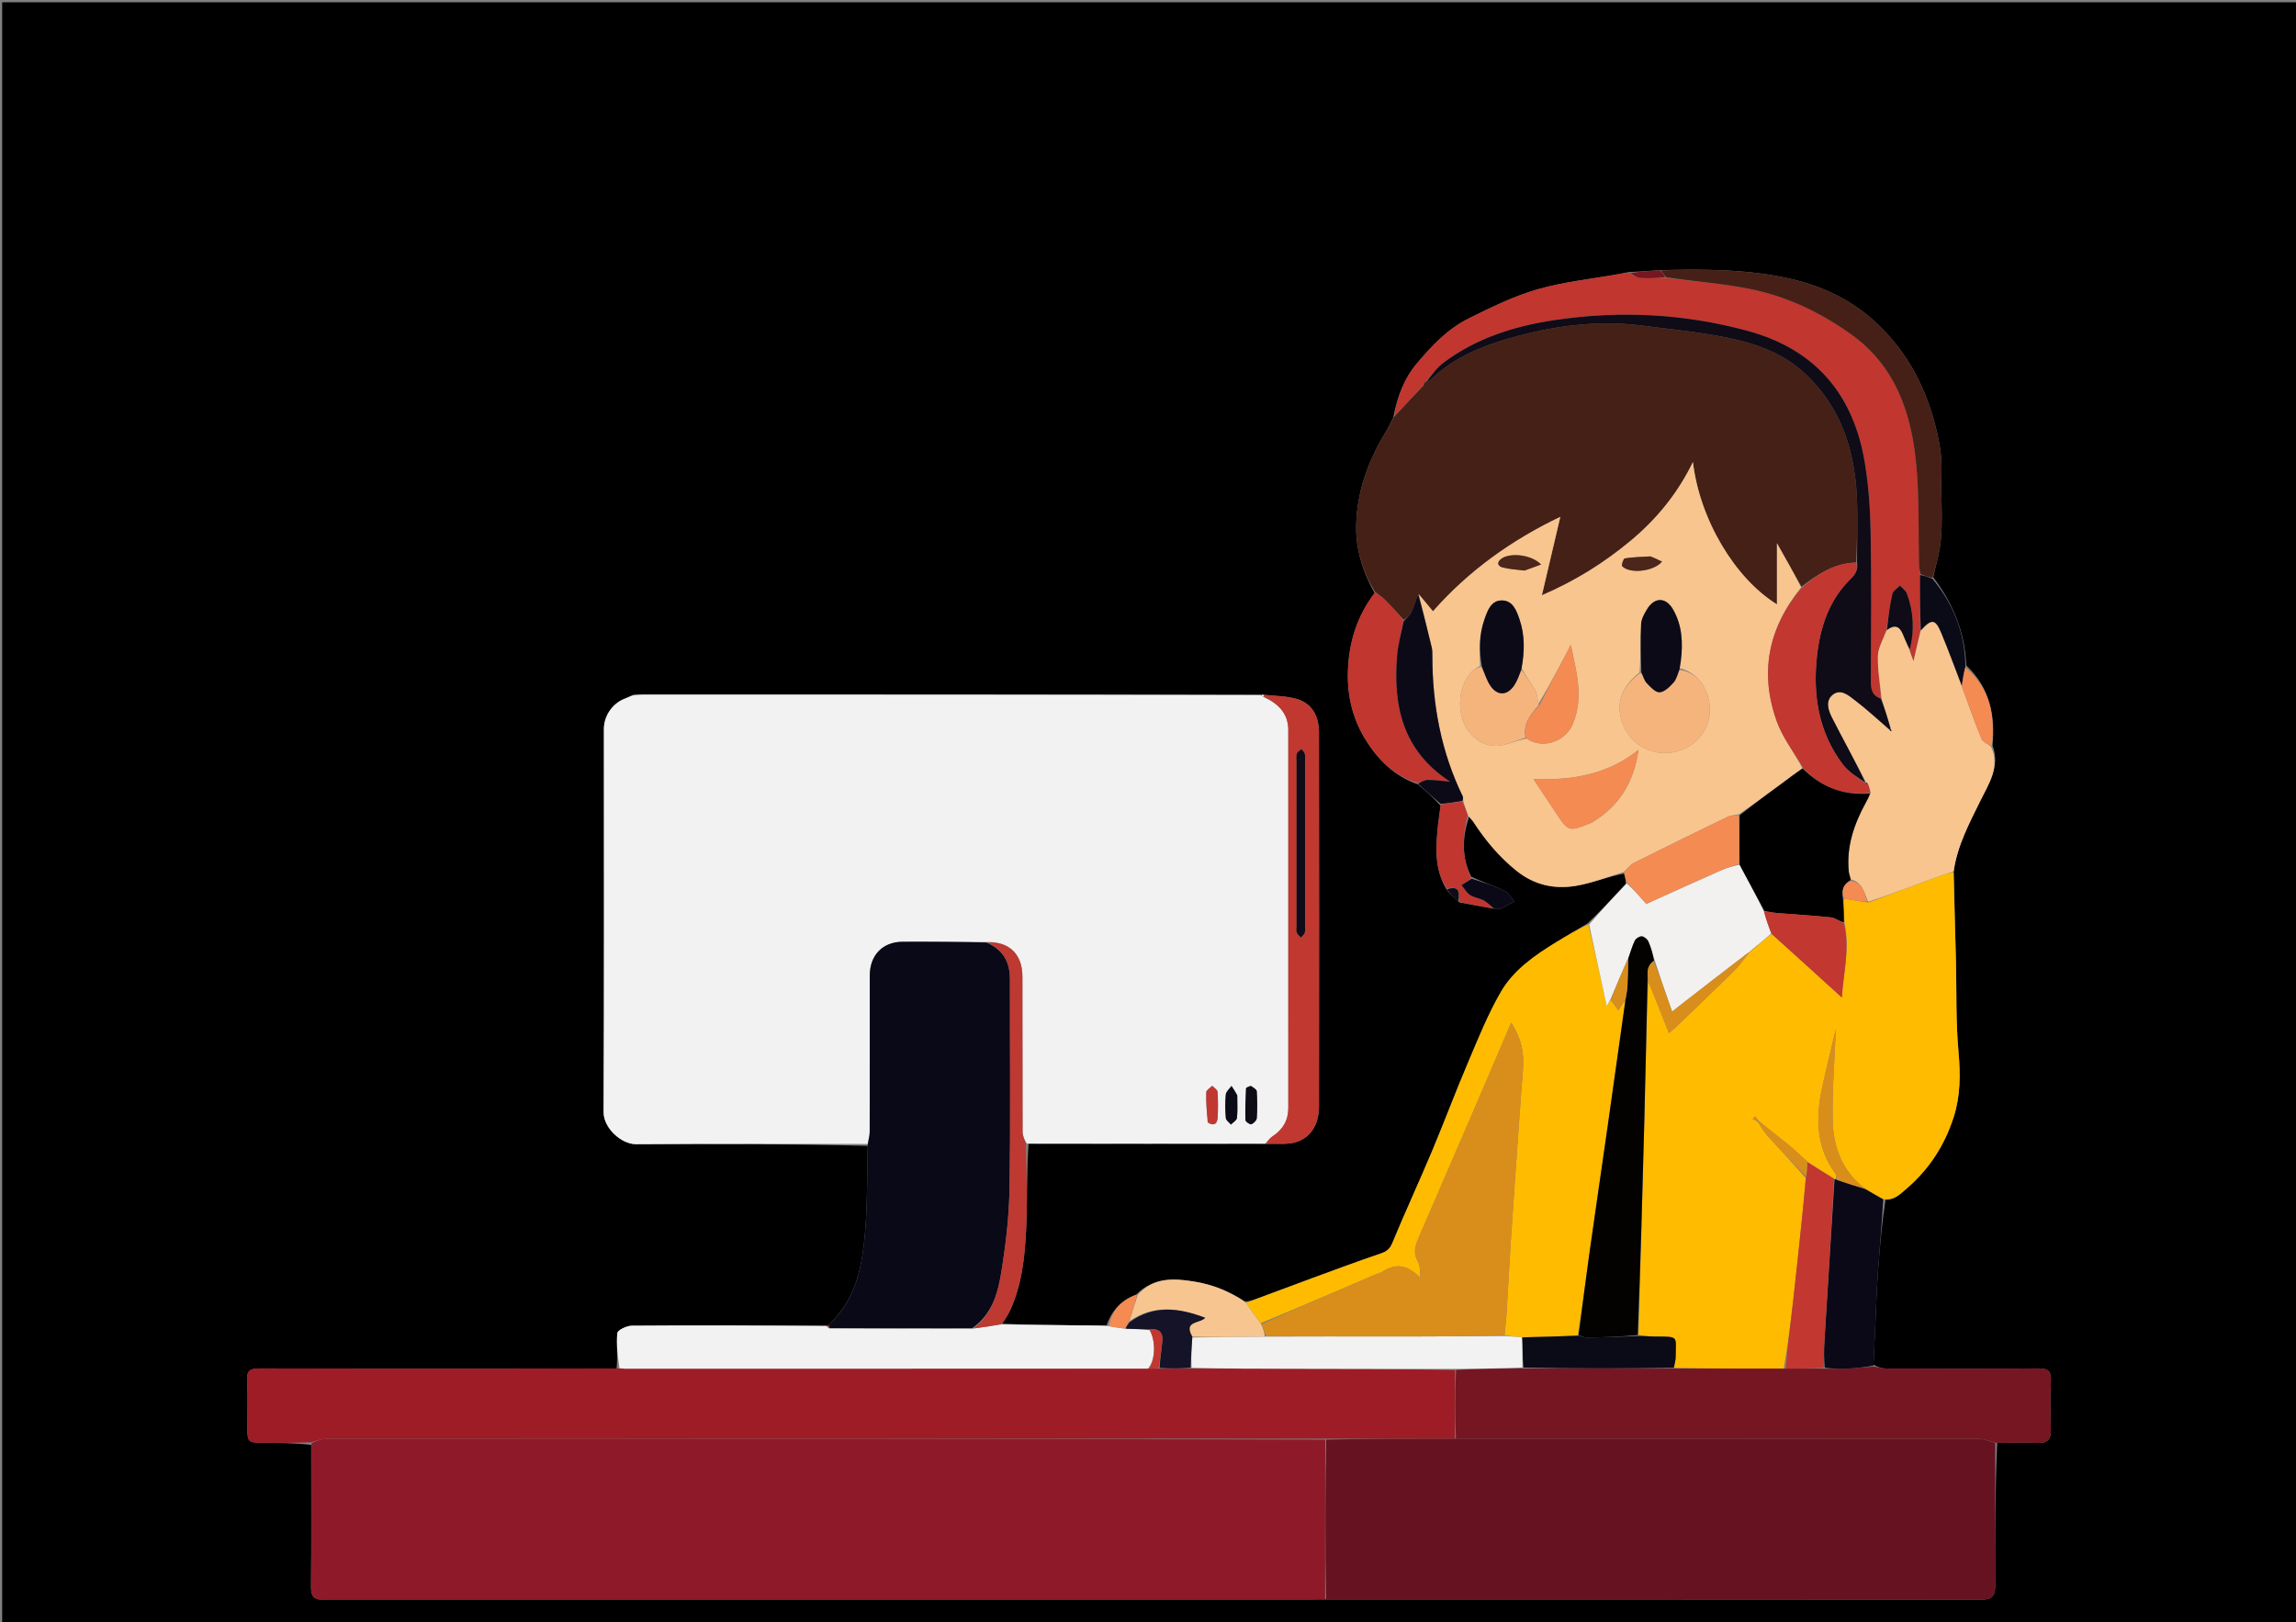 <svg version="1.1" id="Layer_1" xmlns="http://www.w3.org/2000/svg" xmlns:xlink="http://www.w3.org/1999/xlink" x="0px" y="0px"
	 width="100%" viewBox="0 0 1114 787" enable-background="new 0 0 1114 787" xml:space="preserve">
<rect x="0" y="0" width="1114" height="787" fill="#808080" stroke="none"/>
<path fill="#000000" opacity="1" stroke="none" 
	d="
M818,788 
	C545.369,788 273.238,788 1.054,788 
	C1.054,525.737 1.054,263.474 1.054,1.105 
	C372.214,1.105 743.429,1.105 1114.821,1.105 
	C1114.821,263.333 1114.821,525.667 1114.821,788 
	C1016.14,788 917.32,788 818,788 
M954.017,322.858 
	C953.376,307.059 947.889,293.118 937.969,280.082 
	C938.647,277.211 939.275,274.327 940.011,271.471 
	C943.603,257.535 941.404,243.332 941.991,229.258 
	C942.347,220.739 940.695,212.607 938.438,204.353 
	C933.977,188.045 926.54,173.742 914.992,161.274 
	C902.034,147.286 886.114,139.082 867.828,135.061 
	C847.413,130.572 826.672,130.526 805.011,131.069 
	C800.325,131.419 795.64,131.768 790.133,132.029 
	C788.547,132.346 786.966,132.688 785.374,132.975 
	C772.183,135.357 758.697,136.712 745.885,140.405 
	C734.404,143.714 723.44,149.141 712.662,154.471 
	C702.366,159.563 694.464,167.911 687.19,176.654 
	C681.143,183.922 677.954,192.61 676.004,202.571 
	C674.963,204.604 674.05,206.714 672.862,208.656 
	C664.209,222.798 658.413,237.863 658.018,254.647 
	C657.742,266.365 661.057,277.126 666.993,287.802 
	C658.385,298.898 654.495,311.579 654.008,325.51 
	C653.591,337.425 656.254,348.614 662.441,358.665 
	C668.474,368.467 676.34,376.541 688.049,380.575 
	C691.706,383.719 695.362,386.863 698.968,390.891 
	C698.449,394.952 697.786,399.001 697.44,403.077 
	C696.615,412.767 696.274,422.416 702.004,431.785 
	C703.798,433.811 705.592,435.837 708.152,437.833 
	C713.627,438.84 719.102,439.847 725.498,440.93 
	C726.322,440.952 727.279,441.258 727.946,440.945 
	C730.266,439.854 732.485,438.549 734.742,437.326 
	C733.124,435.535 731.836,433.049 729.821,432.088 
	C724.797,429.693 719.443,427.991 713.832,425.358 
	C708.973,415.82 709.55,405.969 712.754,396.291 
	C713.498,397.156 714.35,397.949 714.967,398.896 
	C720.809,407.85 727.554,415.917 736.003,422.639 
	C744.528,429.423 754.247,431.484 764.46,429.798 
	C772.435,428.482 780.112,425.359 788.007,423.82 
	C788.394,425.314 788.782,426.807 788.777,428.837 
	C782.836,435.279 776.894,441.722 770.229,448.026 
	C765.244,451.003 760.23,453.934 755.28,456.968 
	C744.769,463.409 734.428,470.512 728.213,481.238 
	C721.898,492.138 717.18,504.002 712.226,515.641 
	C706.167,529.877 700.759,544.389 694.758,558.65 
	C688.502,573.518 681.718,588.165 675.546,603.067 
	C674.307,606.06 672.713,607.193 669.882,608.159 
	C658.818,611.934 647.856,616.009 636.877,620.03 
	C627.974,623.291 619.1,626.631 610.214,629.938 
	C608.276,630.659 606.341,631.389 604.025,631.408 
	C596.548,626.487 588.471,623.257 579.57,621.79 
	C569.412,620.115 559.742,619.645 551.314,628.015 
	C544.25,630.703 539.505,635.474 536.928,643.013 
	C531.788,643.009 526.647,643.043 521.506,642.992 
	C509.595,642.874 497.684,642.714 486.316,642.162 
	C487.563,640.076 489.006,638.081 490.023,635.888 
	C495.769,623.509 497.189,610.14 497.856,596.815 
	C498.551,582.918 498.073,568.962 499.03,554.97 
	C537.306,554.924 575.581,554.877 614.793,555.004 
	C619.718,554.719 625.046,555.533 629.478,553.905 
	C636.976,551.15 639.954,544.357 639.962,536.614 
	C640.032,476.159 640.043,415.704 639.948,355.249 
	C639.936,347.798 636.863,341.448 629.373,339.167 
	C624.214,337.596 618.54,337.715 612.555,337.024 
	C612.378,337.066 612.202,337.108 611.097,336.987 
	C511.553,336.983 412.008,336.978 312.464,336.982 
	C311.303,336.982 310.143,337.091 308.508,337.024 
	C308.508,337.024 308.044,337.185 307.299,337.034 
	C305.879,337.696 304.49,338.436 303.035,339.006 
	C297.154,341.309 293.001,347.316 293.002,353.662 
	C293.003,415.594 293.143,477.528 292.849,539.459 
	C292.811,547.461 301.605,555.165 308.625,555.118 
	C346.082,554.867 383.542,554.998 420.999,555.935 
	C420.667,569.334 420.912,582.777 419.859,596.119 
	C418.5,613.344 415.865,630.394 401.638,643.083 
	C401.638,643.083 401.541,643.366 400.581,643.047 
	C369.259,643.031 337.936,642.932 306.615,643.161 
	C304.125,643.179 299.67,645.275 299.523,646.746 
	C298.961,652.352 299.791,658.098 299.163,663.945 
	C281.681,663.963 264.199,663.994 246.717,663.997 
	C206.424,664.005 166.131,664.06 125.839,663.915 
	C121.36,663.899 119.635,664.964 119.893,669.766 
	C120.312,677.569 119.992,685.411 120.01,693.236 
	C120.025,699.423 120.608,699.97 126.993,699.992 
	C134.984,700.02 142.975,700.048 150.99,701.004 
	C150.994,702.671 151.001,704.337 151.001,706.003 
	C151.002,727.334 151.125,748.666 150.907,769.995 
	C150.859,774.703 152.646,776.344 157.005,776.009 
	C157.833,775.945 158.671,776 159.504,776 
	C318.319,776 477.134,776.001 635.948,775.994 
	C638.279,775.994 640.61,775.899 643.883,775.956 
	C749.812,775.969 855.741,775.965 961.669,776.056 
	C966.479,776.06 968.078,774.17 968.057,769.508 
	C967.949,746.358 968.053,723.207 969.004,700.009 
	C975.654,700.004 982.308,699.855 988.952,700.046 
	C993.517,700.177 995.159,698.204 995.051,693.769 
	C994.858,685.794 994.748,677.8 995.084,669.835 
	C995.282,665.157 993.643,663.873 989.082,663.909 
	C964.479,664.102 939.874,664.025 915.27,663.956 
	C913.178,663.951 911.089,663.322 909,662.057 
	C909.344,654.474 909.677,646.891 910.034,639.308 
	C910.375,632.057 910.603,624.797 911.126,617.559 
	C911.981,605.74 913.034,593.935 914.822,582.015 
	C919.237,582.257 921.827,579.406 924.92,576.777 
	C936.02,567.341 943.548,555.569 947.925,541.917 
	C951.186,531.747 951.241,521.257 950.257,510.468 
	C948.908,495.674 949.361,480.717 948.993,465.83 
	C948.641,451.611 948.227,437.393 947.968,422.311 
	C949.754,410.019 955.564,399.311 960.938,388.358 
	C964.941,380.198 970.585,372.063 966.777,361.686 
	C968.081,347.162 965.65,333.893 954.017,322.858 
z"/>
<path fill="#F2F2F2" opacity="1" stroke="none" 
	d="
M613.856,554.831 
	C575.581,554.877 537.306,554.924 498.211,554.811 
	C496.957,552.794 496.149,550.936 496.143,549.076 
	C496.059,523.937 496.14,498.797 496.061,473.658 
	C496.027,462.826 489.422,456.598 478.379,457.031 
	C464.603,456.951 451.282,456.849 437.963,456.909 
	C428.216,456.953 422.015,463.422 422.012,473.332 
	C422.002,498.642 422.032,523.951 421.967,549.26 
	C421.962,551.173 421.337,553.085 421.001,554.997 
	C383.542,554.998 346.082,554.867 308.625,555.118 
	C301.605,555.165 292.811,547.461 292.849,539.459 
	C293.143,477.528 293.003,415.594 293.002,353.662 
	C293.001,347.316 297.154,341.309 303.035,339.006 
	C304.49,338.436 305.879,337.696 307.766,337.242 
	C308.232,337.45 308.667,337.504 308.667,337.504 
	C308.667,337.504 308.982,337.15 308.982,337.15 
	C310.143,337.091 311.303,336.982 312.464,336.982 
	C412.008,336.978 511.553,336.983 611.684,337.264 
	C612.492,337.764 612.751,337.928 613.271,338.286 
	C620.387,341.542 625.068,346.179 625.068,354.252 
	C625.072,415.349 625.071,476.446 625.076,537.543 
	C625.077,543.513 622.483,547.978 617.502,551.239 
	C616.103,552.155 615.062,553.618 613.856,554.831 
M600.306,531.09 
	C599.374,529.67 598.442,528.25 597.51,526.83 
	C596.546,528.224 594.903,529.549 594.75,531.027 
	C594.358,534.793 594.439,538.644 594.759,542.425 
	C594.854,543.547 596.374,544.549 597.241,545.605 
	C598.258,544.537 600.017,543.556 600.153,542.386 
	C600.552,538.955 600.304,535.449 600.306,531.09 
M586.208,544.801 
	C589.277,546.55 590.651,544.964 590.798,542.123 
	C591.012,537.986 591.025,533.817 590.731,529.689 
	C590.658,528.67 589.07,527.759 588.178,526.799 
	C587.163,527.825 585.308,528.827 585.276,529.883 
	C585.134,534.642 585.508,539.416 586.208,544.801 
M606.525,526.823 
	C605.843,527.227 604.589,527.604 604.567,528.04 
	C604.317,533.164 604.126,538.301 604.276,543.424 
	C604.298,544.182 606.441,545.677 607.108,545.44 
	C608.248,545.034 609.708,543.577 609.784,542.475 
	C610.084,538.166 610.038,533.815 609.776,529.5 
	C609.719,528.563 608.234,527.714 606.525,526.823 
z"/>
<path fill="#8E1A29" opacity="1" stroke="none" 
	d="
M642.941,775.848 
	C640.61,775.899 638.279,775.994 635.948,775.994 
	C477.134,776.001 318.319,776 159.504,776 
	C158.671,776 157.833,775.945 157.005,776.009 
	C152.646,776.344 150.859,774.703 150.907,769.995 
	C151.125,748.666 151.002,727.334 151.001,706.003 
	C151.001,704.337 150.994,702.671 151.177,700.19 
	C153.714,698.917 156.066,698.058 158.417,698.057 
	C319.941,697.992 481.466,697.997 642.989,698.464 
	C642.971,724.571 642.956,750.21 642.941,775.848 
z"/>
<path fill="#661221" opacity="1" stroke="none" 
	d="
M643.412,775.902 
	C642.956,750.21 642.971,724.571 643.458,698.458 
	C664.595,697.971 685.261,697.958 706.402,697.964 
	C791.301,697.989 875.724,697.976 960.148,698.086 
	C962.793,698.09 965.437,699.371 968.082,700.057 
	C968.053,723.207 967.949,746.358 968.057,769.508 
	C968.078,774.17 966.479,776.06 961.669,776.056 
	C855.741,775.965 749.812,775.969 643.412,775.902 
z"/>
<path fill="#452016" opacity="1" stroke="none" 
	d="
M667.092,287.104 
	C661.057,277.126 657.742,266.365 658.018,254.647 
	C658.413,237.863 664.209,222.798 672.862,208.656 
	C674.05,206.714 674.963,204.604 676.407,202.182 
	C681.366,196.858 685.922,191.924 690.806,186.86 
	C691.413,186.125 691.692,185.522 691.973,184.954 
	C691.975,184.99 691.907,184.966 692.261,184.955 
	C693.071,184.753 693.636,184.675 693.967,184.355 
	C705.977,172.734 721.022,167.083 736.723,162.927 
	C756.432,157.71 776.459,155.364 796.819,157.977 
	C811.25,159.83 825.81,161.2 840.001,164.238 
	C853.157,167.054 865.856,171.875 876.028,181.459 
	C893.023,197.473 899.735,217.906 900.898,240.494 
	C901.455,251.292 901.007,262.141 900.585,272.935 
	C889.741,273.148 881.829,278.796 874.034,284.625 
	C870.189,277.721 866.467,271.149 862.163,263.551 
	C862.163,274.139 862.163,283.415 862.163,293.207 
	C841.577,280.517 824.626,251.732 821.402,224.163 
	C813.842,239.659 803.576,252.091 790.926,262.563 
	C778.323,272.994 764.666,281.677 748.107,288.808 
	C751.308,275.182 754.149,263.094 757.046,250.763 
	C733.458,262.04 712.669,276.833 695.27,296.583 
	C692.701,293.479 690.523,290.848 688.09,288.274 
	C686.802,291.329 685.986,294.428 684.651,297.284 
	C683.958,298.766 682.346,299.817 681.064,300.728 
	C677.943,297.218 674.966,293.981 671.842,290.895 
	C670.409,289.479 668.684,288.358 667.092,287.104 
z"/>
<path fill="#FFBB00" opacity="1" stroke="none" 
	d="
M947.839,423.175 
	C948.227,437.393 948.641,451.611 948.993,465.83 
	C949.361,480.717 948.908,495.674 950.257,510.468 
	C951.241,521.257 951.186,531.747 947.925,541.917 
	C943.548,555.569 936.02,567.341 924.92,576.777 
	C921.827,579.406 919.237,582.257 914.12,581.874 
	C910.61,580.117 907.801,578.501 904.778,576.641 
	C893.675,568.026 889.397,556.227 889.189,543.25 
	C888.952,528.532 890.161,513.792 890.73,499.382 
	C888.595,508.415 886.227,517.846 884.155,527.341 
	C880.945,542.057 880.998,556.344 890.421,569.225 
	C890.944,569.94 890.83,571.12 890.789,572.061 
	C890.566,572.037 890.119,572.074 889.832,571.873 
	C885.36,569.076 881.175,566.48 876.849,563.59 
	C873.874,560.771 871.128,558.138 868.186,555.747 
	C863.226,551.716 858.142,547.839 853.07,543.607 
	C852.566,542.752 852.102,542.187 851.637,541.622 
	C851.208,542.046 850.778,542.471 850.348,542.895 
	C851.205,543.285 852.062,543.675 852.972,544.41 
	C854.551,546.883 855.892,549.181 857.639,551.11 
	C863.72,557.824 869.942,564.41 876.08,571.485 
	C875.609,577.049 875.245,582.182 874.712,587.297 
	C873.164,602.148 871.619,617.001 869.936,631.838 
	C868.721,642.545 867.286,653.227 865.486,663.976 
	C847.346,664.009 829.668,663.988 812.149,663.576 
	C812.567,661.444 813.058,659.702 813.047,657.962 
	C812.988,648.464 814.836,648.439 803.844,648.442 
	C800.885,648.443 797.927,648.161 794.997,647.541 
	C795.948,612.998 796.906,578.925 797.781,544.849 
	C798.37,521.911 798.841,498.97 799.682,476.146 
	C803.197,484.452 806.396,492.642 809.757,501.25 
	C811.281,499.929 812.306,499.119 813.241,498.217 
	C822.8,488.999 832.412,479.834 841.849,470.492 
	C844.476,467.891 846.571,464.752 848.936,461.889 
	C848.962,461.918 848.896,461.957 849.152,461.88 
	C849.606,461.517 849.805,461.232 850.004,460.977 
	C850.004,461.008 849.944,460.999 850.192,460.922 
	C850.639,460.574 850.84,460.303 851.023,460.019 
	C851.006,460.007 851.022,460.045 851.358,460.004 
	C852.122,459.485 852.55,459.006 853.164,458.274 
	C855.349,456.337 857.348,454.653 859.627,453.123 
	C871.147,463.495 882.387,473.713 893.658,483.959 
	C894.285,472.543 897.696,460.467 894.952,447.626 
	C894.71,443.472 894.449,439.742 894.572,435.995 
	C898.648,436.606 902.341,437.235 906.425,437.894 
	C918.448,433.521 930.068,429.087 941.724,424.746 
	C943.685,424.016 945.797,423.688 947.839,423.175 
z"/>
<path fill="#9E1C26" opacity="1" stroke="none" 
	d="
M705.926,697.946 
	C685.261,697.958 664.595,697.971 643.46,697.99 
	C481.466,697.997 319.941,697.992 158.417,698.057 
	C156.066,698.058 153.714,698.917 151.165,699.726 
	C142.975,700.048 134.984,700.02 126.993,699.992 
	C120.608,699.97 120.025,699.423 120.01,693.236 
	C119.992,685.411 120.312,677.569 119.893,669.766 
	C119.635,664.964 121.36,663.899 125.839,663.915 
	C166.131,664.06 206.424,664.005 246.717,663.997 
	C264.199,663.994 281.681,663.963 300.096,663.899 
	C301.86,663.921 302.69,664.045 303.52,664.045 
	C388.019,664.035 472.519,664.015 557.434,664.013 
	C559.238,664.017 560.626,664.003 562.48,664.004 
	C567.916,663.985 572.887,663.952 578.332,663.973 
	C594.767,664.039 610.727,664.036 626.686,664.065 
	C653.115,664.113 679.544,664.181 705.978,664.694 
	C705.964,676.081 705.945,687.013 705.926,697.946 
z"/>
<path fill="#F8C58E" opacity="1" stroke="none" 
	d="
M688.346,288.218 
	C690.523,290.848 692.701,293.479 695.27,296.583 
	C712.669,276.833 733.458,262.04 757.046,250.763 
	C754.149,263.094 751.308,275.182 748.107,288.808 
	C764.666,281.677 778.323,272.994 790.926,262.563 
	C803.576,252.091 813.842,239.659 821.402,224.163 
	C824.626,251.732 841.577,280.517 862.163,293.207 
	C862.163,283.415 862.163,274.139 862.163,263.551 
	C866.467,271.149 870.189,277.721 873.907,284.947 
	C857.807,304.812 853.671,326.5 862.058,349.938 
	C864.955,358.035 870.58,365.155 874.584,372.777 
	C871.152,375.139 868.115,377.473 865.032,379.746 
	C858.06,384.886 851.066,389.995 843.674,395.073 
	C841.557,395.442 839.703,395.565 838.154,396.316 
	C822.976,403.67 807.819,411.07 792.744,418.635 
	C790.872,419.575 789.517,421.546 787.922,423.039 
	C780.112,425.359 772.435,428.482 764.46,429.798 
	C754.247,431.484 744.528,429.423 736.003,422.639 
	C727.554,415.917 720.809,407.85 714.967,398.896 
	C714.35,397.949 713.498,397.156 712.395,395.766 
	C711.319,393.126 710.602,391.011 709.968,388.524 
	C709.925,387.514 709.929,386.814 709.654,386.248 
	C699.205,364.708 694.964,341.837 694.961,318.047 
	C694.961,316.731 694.961,315.372 694.659,314.105 
	C692.6,305.465 690.46,296.844 688.346,288.218 
M740.735,358.288 
	C748.143,363.57 759.336,360.093 763.045,351.381 
	C768.736,338.016 764.572,325.09 762.144,312.802 
	C757.159,322.396 752.068,332.192 746.435,341.477 
	C745.943,339.237 745.912,336.744 744.857,334.811 
	C742.973,331.356 740.471,328.239 738.192,324.151 
	C739.717,316.207 739.925,308.325 737.272,300.532 
	C735.787,296.17 734.03,291.425 728.837,291.307 
	C723.467,291.185 721.765,296.196 720.268,300.424 
	C717.668,307.767 717.595,315.349 718.134,323.001 
	C716.474,324.235 714.406,325.168 713.226,326.758 
	C708.906,332.584 707.599,339.039 708.896,346.355 
	C710.431,355.012 717.844,362.404 726.632,361.814 
	C731.204,361.506 735.646,359.26 740.735,358.288 
M795.498,326.259 
	C787.791,332.336 783.802,339.858 786.834,349.807 
	C790.393,361.489 802.346,367.802 814.139,364.428 
	C825.68,361.127 832.292,349.603 828.643,337.868 
	C826.617,331.349 822.473,326.109 814.91,324.141 
	C815.116,322.996 815.375,321.858 815.518,320.706 
	C816.606,311.971 816.226,303.389 811.686,295.58 
	C808.24,289.652 802.789,289.647 799.195,295.48 
	C797.827,297.702 796.373,300.296 796.251,302.784 
	C795.873,310.497 796.115,318.24 795.498,326.259 
M772.402,399.052 
	C785.365,391.243 792.758,379.865 794.954,363.832 
	C779.691,375.998 762.595,378.564 744.044,378.022 
	C747.962,383.925 751.336,389.024 754.726,394.113 
	C761.088,403.664 761.092,403.662 772.402,399.052 
M800.459,269.928 
	C796.416,270.194 792.345,270.283 788.357,270.902 
	C787.695,271.004 786.59,274.135 787.052,274.654 
	C790.486,278.508 802.36,277.36 806.387,272.467 
	C804.581,271.583 802.926,270.774 800.459,269.928 
M739.969,276.768 
	C742.407,275.853 744.844,274.939 747.705,273.865 
	C742.976,268.935 732.258,267.955 728.211,271.263 
	C725.947,273.113 726.997,274.736 728.976,275.262 
	C732.268,276.137 735.733,276.366 739.969,276.768 
z"/>
<path fill="#0A0917" opacity="1" stroke="none" 
	d="
M421,555.466 
	C421.337,553.085 421.962,551.173 421.967,549.26 
	C422.032,523.951 422.002,498.642 422.012,473.332 
	C422.015,463.422 428.216,456.953 437.963,456.909 
	C451.282,456.849 464.603,456.951 478.629,457.27 
	C486.961,460.912 490.024,466.962 490.01,475.063 
	C489.955,509.047 490.359,543.038 489.802,577.013 
	C489.58,590.575 487.947,604.206 485.759,617.611 
	C484.109,627.711 481.175,637.827 471.538,644.489 
	C448.19,644.589 425.295,644.566 402.545,644.344 
	C402.419,643.731 402.147,643.319 401.876,642.907 
	C415.865,630.394 418.5,613.344 419.859,596.119 
	C420.912,582.777 420.667,569.334 421,555.466 
z"/>
<path fill="#FEBB00" opacity="1" stroke="none" 
	d="
M604.404,632.114 
	C606.341,631.389 608.276,630.659 610.214,629.938 
	C619.1,626.631 627.974,623.291 636.877,620.03 
	C647.856,616.009 658.818,611.934 669.882,608.159 
	C672.713,607.193 674.307,606.06 675.546,603.067 
	C681.718,588.165 688.502,573.518 694.758,558.65 
	C700.759,544.389 706.167,529.877 712.226,515.641 
	C717.18,504.002 721.898,492.138 728.213,481.238 
	C734.428,470.512 744.769,463.409 755.28,456.968 
	C760.23,453.934 765.244,451.003 770.659,448.478 
	C773.852,461.704 776.615,474.479 779.565,488.118 
	C780.438,486.578 780.885,485.789 781.536,485.241 
	C782.941,487.077 784.14,488.673 785.235,490.13 
	C786.529,488.114 787.557,486.514 788.551,485.362 
	C785.622,506.494 782.759,527.183 779.821,547.861 
	C776.976,567.88 773.993,587.88 771.185,607.905 
	C769.321,621.2 767.658,634.523 765.523,648.003 
	C756.326,648.399 747.512,648.627 738.332,648.768 
	C735.308,648.509 732.649,648.338 729.994,647.714 
	C730.325,643.97 730.755,640.684 730.96,637.384 
	C731.707,625.309 732.301,613.225 733.099,601.154 
	C734.344,582.316 735.698,563.486 737.026,544.654 
	C737.632,536.066 738.209,527.474 738.942,518.896 
	C739.627,510.886 738.044,503.509 733.217,496.15 
	C728.826,506.443 724.693,516.204 720.501,525.94 
	C709.73,550.954 698.962,575.97 688.115,600.951 
	C686.471,604.736 685.676,608.115 687.989,612.12 
	C689.225,614.26 688.834,617.34 689.178,619.995 
	C683.504,614.221 677.912,612.4 671.069,616.788 
	C669.832,617.581 668.313,617.924 666.94,618.513 
	C648.632,626.37 630.327,634.233 611.712,641.95 
	C609.07,638.574 606.737,635.344 604.404,632.114 
z"/>
<path fill="#761622" opacity="1" stroke="none" 
	d="
M706.402,697.964 
	C705.945,687.013 705.964,676.081 706.445,664.617 
	C717.502,664.024 728.097,663.962 739.179,663.945 
	C763.773,663.981 787.882,663.974 811.99,663.966 
	C829.668,663.988 847.346,664.009 865.956,664.008 
	C872.879,663.99 878.869,663.994 885.336,664.016 
	C889.242,664.033 892.677,664.165 896.097,663.998 
	C900.404,663.787 904.699,663.332 908.999,662.983 
	C911.089,663.322 913.178,663.951 915.27,663.956 
	C939.874,664.025 964.479,664.102 989.082,663.909 
	C993.643,663.873 995.282,665.157 995.084,669.835 
	C994.748,677.8 994.858,685.794 995.051,693.769 
	C995.159,698.204 993.517,700.177 988.952,700.046 
	C982.308,699.855 975.654,700.004 968.543,700.033 
	C965.437,699.371 962.793,698.09 960.148,698.086 
	C875.724,697.976 791.301,697.989 706.402,697.964 
z"/>
<path fill="#C1362F" opacity="1" stroke="none" 
	d="
M690.478,186.99 
	C685.922,191.924 681.366,196.858 676.487,201.81 
	C677.954,192.61 681.143,183.922 687.19,176.654 
	C694.464,167.911 702.366,159.563 712.662,154.471 
	C723.44,149.141 734.404,143.714 745.885,140.405 
	C758.697,136.712 772.183,135.357 785.374,132.975 
	C786.966,132.688 788.547,132.346 790.653,132.43 
	C792.719,133.537 794.234,134.75 795.82,134.85 
	C799.882,135.106 803.974,134.867 808.517,134.858 
	C822.424,136.608 836.028,137.547 849.276,140.236 
	C867.202,143.874 883.637,151.765 898.441,162.435 
	C919.963,177.947 927.539,200.994 929.805,225.956 
	C931.258,241.963 930.703,258.151 931.101,274.257 
	C931.136,275.692 931.558,277.118 931.586,278.952 
	C931.51,288.273 931.648,297.192 931.697,306.463 
	C930.54,311.477 929.473,316.139 928.406,320.803 
	C927.756,319.041 927.045,317.116 926.661,314.981 
	C928.963,305.684 928.413,296.728 925.219,288.019 
	C924.665,286.507 922.998,285.402 921.845,284.11 
	C920.566,285.466 918.496,286.647 918.149,288.21 
	C916.864,293.986 916.148,299.889 915.054,306.08 
	C913.565,310.403 911.228,314.367 911.142,318.38 
	C910.994,325.241 912.256,332.132 912.57,338.953 
	C908.122,337.435 907.712,334.153 907.722,330.41 
	C907.791,306.592 908.06,282.769 907.631,258.959 
	C907.423,247.371 906.647,235.675 904.744,224.258 
	C899.255,191.327 880.742,169.47 848.049,160.559 
	C817.308,152.181 786.088,150.61 754.657,155.241 
	C735.111,158.122 716.413,163.929 700.329,176.021 
	C697.103,178.446 694.693,181.956 691.907,184.966 
	C691.907,184.966 691.975,184.99 691.691,185.12 
	C691.097,185.831 690.788,186.41 690.478,186.99 
z"/>
<path fill="#F8C58F" opacity="1" stroke="none" 
	d="
M926.335,315.191 
	C927.045,317.116 927.756,319.041 928.406,320.803 
	C929.473,316.139 930.54,311.477 931.857,306.122 
	C937.221,300.057 939.034,300.22 941.854,306.983 
	C945.387,315.457 948.531,324.094 951.892,333.067 
	C955.056,341.823 958.019,350.235 961.416,358.468 
	C962.068,360.048 964.425,360.924 965.995,362.125 
	C970.585,372.063 964.941,380.198 960.938,388.358 
	C955.564,399.311 949.754,410.019 947.904,422.743 
	C945.797,423.688 943.685,424.016 941.724,424.746 
	C930.068,429.087 918.448,433.521 906.37,437.539 
	C904.513,432.875 903.625,428.194 898.071,426.619 
	C897.664,425.125 897.142,424.076 897.03,422.985 
	C895.775,410.803 899.551,399.84 905.289,389.366 
	C906.093,387.898 906.888,386.425 907.722,384.622 
	C907.271,382.926 906.786,381.565 906.046,379.896 
	C905.543,379.686 905.295,379.782 905.087,379.91 
	C905.127,379.941 905.196,379.867 905.357,379.521 
	C899.932,368.862 894.171,358.638 888.861,348.184 
	C887.1,344.719 885.495,340.103 889.15,337.115 
	C893.022,333.949 896.862,337.34 899.855,339.615 
	C905.784,344.122 911.263,349.221 916.984,354.363 
	C917.279,354.679 917.519,354.708 917.759,354.736 
	C917.638,354.354 917.516,353.972 917.333,353.213 
	C915.823,348.228 914.375,343.62 912.927,339.011 
	C912.256,332.132 910.994,325.241 911.142,318.38 
	C911.228,314.367 913.565,310.403 915.352,305.935 
	C919.15,302.868 921.568,303.728 923.161,307.457 
	C924.256,310.02 925.28,312.612 926.335,315.191 
z"/>
<path fill="#F2F2F2" opacity="1" stroke="none" 
	d="
M402.4,644.544 
	C425.295,644.566 448.19,644.589 471.966,644.61 
	C477.155,643.929 481.464,643.25 485.773,642.571 
	C497.684,642.714 509.595,642.874 521.506,642.992 
	C526.647,643.043 531.788,643.009 537.601,643.325 
	C540.764,643.958 543.253,644.278 546.23,644.631 
	C550.37,644.77 554.021,644.877 557.863,645.336 
	C560.958,651.095 560.458,659.928 557.019,663.996 
	C472.519,664.015 388.019,664.035 303.52,664.045 
	C302.69,664.045 301.86,663.921 300.566,663.823 
	C299.791,658.098 298.961,652.352 299.523,646.746 
	C299.67,645.275 304.125,643.179 306.615,643.161 
	C337.936,642.932 369.259,643.031 400.991,643.4 
	C401.734,644.017 402.067,644.28 402.4,644.544 
z"/>
<path fill="#F2F1F0" opacity="1" stroke="none" 
	d="
M781.332,485.001 
	C780.885,485.789 780.438,486.578 779.565,488.118 
	C776.615,474.479 773.852,461.704 771.021,448.547 
	C776.894,441.722 782.836,435.279 789.298,428.578 
	C792.833,431.775 795.848,435.231 798.739,438.546 
	C811.573,432.763 823.272,427.43 835.032,422.235 
	C837.862,420.985 840.895,420.195 844.029,419.496 
	C848.185,427.194 852.145,434.588 855.874,442.247 
	C856.876,445.998 858.111,449.484 859.346,452.97 
	C857.348,454.653 855.349,456.337 852.868,458.404 
	C851.931,459.206 851.476,459.626 851.022,460.045 
	C851.022,460.045 851.006,460.007 850.764,460.077 
	C850.329,460.432 850.137,460.715 849.944,460.999 
	C849.944,460.999 850.004,461.008 849.73,461.037 
	C849.269,461.363 849.082,461.66 848.896,461.957 
	C848.896,461.957 848.962,461.918 848.598,461.949 
	C836.006,471.51 823.779,481.039 811.28,490.779 
	C808.283,482.171 805.504,474.193 802.785,465.839 
	C801.84,462.529 801.026,459.506 799.735,456.703 
	C799.22,455.586 797.681,454.338 796.551,454.28 
	C795.433,454.222 793.7,455.33 793.189,456.387 
	C791.865,459.128 791.064,462.122 789.804,465.263 
	C786.813,472.007 784.073,478.504 781.332,485.001 
z"/>
<path fill="#C13831" opacity="1" stroke="none" 
	d="
M614.324,554.917 
	C615.062,553.618 616.103,552.155 617.502,551.239 
	C622.483,547.978 625.077,543.513 625.076,537.543 
	C625.071,476.446 625.072,415.349 625.068,354.252 
	C625.068,346.179 620.387,341.542 613.359,338.051 
	C613.223,337.563 613.096,337.079 613.096,337.079 
	C618.54,337.715 624.214,337.596 629.373,339.167 
	C636.863,341.448 639.936,347.798 639.948,355.249 
	C640.043,415.704 640.032,476.159 639.962,536.614 
	C639.954,544.357 636.976,551.15 629.478,553.905 
	C625.046,555.533 619.718,554.719 614.324,554.917 
M629.071,422.5 
	C629.071,431.324 629.069,440.147 629.073,448.971 
	C629.074,450.136 628.849,451.388 629.203,452.439 
	C629.514,453.363 630.491,454.061 631.174,454.859 
	C631.824,454.094 632.767,453.423 633.049,452.54 
	C633.389,451.477 633.187,450.234 633.187,449.07 
	C633.191,422.432 633.192,395.795 633.188,369.157 
	C633.188,367.993 633.343,366.776 633.056,365.681 
	C632.838,364.85 632.03,364.174 631.485,363.429 
	C630.707,364.141 629.537,364.722 629.243,365.596 
	C628.839,366.8 629.074,368.226 629.074,369.557 
	C629.069,386.871 629.071,404.186 629.071,422.5 
z"/>
<path fill="#462016" opacity="1" stroke="none" 
	d="
M931.8,278.549 
	C931.558,277.118 931.136,275.692 931.101,274.257 
	C930.703,258.151 931.258,241.963 929.805,225.956 
	C927.539,200.994 919.963,177.947 898.441,162.435 
	C883.637,151.765 867.202,143.874 849.276,140.236 
	C836.028,137.547 822.424,136.608 808.438,134.558 
	C807.235,133.201 806.572,132.175 805.91,131.15 
	C826.672,130.526 847.413,130.572 867.828,135.061 
	C886.114,139.082 902.034,147.286 914.992,161.274 
	C926.54,173.742 933.977,188.045 938.438,204.353 
	C940.695,212.607 942.347,220.739 941.991,229.258 
	C941.404,243.332 943.603,257.535 940.011,271.471 
	C939.275,274.327 938.647,277.211 937.615,280.365 
	C935.44,279.949 933.62,279.249 931.8,278.549 
z"/>
<path fill="#0B0917" opacity="1" stroke="none" 
	d="
M909,662.52 
	C904.699,663.332 900.404,663.787 896.097,663.998 
	C892.677,664.165 889.242,664.033 885.353,663.55 
	C884.977,659.077 884.927,655.08 885.171,651.1 
	C886.785,624.756 888.462,598.415 890.119,572.074 
	C890.119,572.074 890.566,572.037 890.99,572.348 
	C895.94,574.067 900.466,575.477 904.993,576.886 
	C907.801,578.501 910.61,580.117 913.711,581.928 
	C913.034,593.935 911.981,605.74 911.126,617.559 
	C910.603,624.797 910.375,632.057 910.034,639.308 
	C909.677,646.891 909.344,654.474 909,662.52 
z"/>
<path fill="#C1362F" opacity="1" stroke="none" 
	d="
M667.042,287.453 
	C668.684,288.358 670.409,289.479 671.842,290.895 
	C674.966,293.981 677.943,297.218 680.955,301.096 
	C679.888,307.141 678.341,312.441 677.891,317.832 
	C675.841,342.352 680.471,364.253 703.592,379.227 
	C699.625,378.877 696.234,378.369 692.842,378.369 
	C691.212,378.369 689.582,379.33 687.952,379.856 
	C676.34,376.541 668.474,368.467 662.441,358.665 
	C656.254,348.614 653.591,337.425 654.008,325.51 
	C654.495,311.579 658.385,298.898 667.042,287.453 
z"/>
<path fill="#BD3932" opacity="1" stroke="none" 
	d="
M486.045,642.367 
	C481.464,643.25 477.155,643.929 472.419,644.488 
	C481.175,637.827 484.109,627.711 485.759,617.611 
	C487.947,604.206 489.58,590.575 489.802,577.013 
	C490.359,543.038 489.955,509.047 490.01,475.063 
	C490.024,466.962 486.961,460.912 479.085,457.317 
	C489.422,456.598 496.027,462.826 496.061,473.658 
	C496.14,498.797 496.059,523.937 496.143,549.076 
	C496.149,550.936 496.957,552.794 497.75,554.842 
	C498.073,568.962 498.551,582.918 497.856,596.815 
	C497.189,610.14 495.769,623.509 490.023,635.888 
	C489.006,638.081 487.563,640.076 486.045,642.367 
z"/>
<path fill="#0D0A17" opacity="1" stroke="none" 
	d="
M688.001,380.216 
	C689.582,379.33 691.212,378.369 692.842,378.369 
	C696.234,378.369 699.625,378.877 703.592,379.227 
	C680.471,364.253 675.841,342.352 677.891,317.832 
	C678.341,312.441 679.888,307.141 681.04,301.431 
	C682.346,299.817 683.958,298.766 684.651,297.284 
	C685.986,294.428 686.802,291.329 688.09,288.274 
	C690.46,296.844 692.6,305.465 694.659,314.105 
	C694.961,315.372 694.961,316.731 694.961,318.047 
	C694.964,341.837 699.205,364.708 709.654,386.248 
	C709.929,386.814 709.925,387.514 709.528,388.547 
	C705.677,389.297 702.348,389.652 699.018,390.008 
	C695.362,386.863 691.706,383.719 688.001,380.216 
z"/>
<path fill="#F48B52" opacity="1" stroke="none" 
	d="
M843.834,419.193 
	C840.895,420.195 837.862,420.985 835.032,422.235 
	C823.272,427.43 811.573,432.763 798.739,438.546 
	C795.848,435.231 792.833,431.775 789.495,428.31 
	C788.782,426.807 788.394,425.314 787.965,423.429 
	C789.517,421.546 790.872,419.575 792.744,418.635 
	C807.819,411.07 822.976,403.67 838.154,396.316 
	C839.703,395.565 841.557,395.442 843.646,395.52 
	C843.96,403.739 843.897,411.466 843.834,419.193 
z"/>
<path fill="#F7C690" opacity="1" stroke="none" 
	d="
M604.215,631.761 
	C606.737,635.344 609.07,638.574 611.855,642.267 
	C612.87,644.541 613.434,646.353 613.654,648.385 
	C601.711,648.699 590.111,648.792 578.493,648.501 
	C573.995,640.666 582.252,642.212 584.76,639.337 
	C572.068,634.546 559.764,632.796 547.983,640.977 
	C549.335,636.433 550.687,632.299 552.039,628.165 
	C559.742,619.645 569.412,620.115 579.57,621.79 
	C588.471,623.257 596.548,626.487 604.215,631.761 
z"/>
<path fill="#C1362F" opacity="1" stroke="none" 
	d="
M698.993,390.449 
	C702.348,389.652 705.677,389.297 709.446,388.919 
	C710.602,391.011 711.319,393.126 712.089,395.621 
	C709.55,405.969 708.973,415.82 713.805,425.996 
	C712.22,427.563 710.662,428.491 709.104,429.42 
	C710.475,431.058 711.574,433.113 713.286,434.226 
	C715.303,435.538 717.988,435.787 720.125,436.965 
	C721.812,437.894 723.107,439.531 724.576,440.854 
	C719.102,439.847 713.627,438.84 707.867,437.501 
	C708.536,431.525 707.079,429.941 701.966,431.067 
	C696.274,422.416 696.615,412.767 697.44,403.077 
	C697.786,399.001 698.449,394.952 698.993,390.449 
z"/>
<path fill="#0B0A17" opacity="1" stroke="none" 
	d="
M931.586,278.952 
	C933.62,279.249 935.44,279.949 937.589,280.774 
	C947.889,293.118 953.376,307.059 953.599,323.367 
	C952.734,326.803 952.289,329.732 951.843,332.66 
	C948.531,324.094 945.387,315.457 941.854,306.983 
	C939.034,300.22 937.221,300.057 931.946,305.77 
	C931.648,297.192 931.51,288.273 931.586,278.952 
z"/>
<path fill="#F48B52" opacity="1" stroke="none" 
	d="
M951.892,333.067 
	C952.289,329.732 952.734,326.803 953.597,323.797 
	C965.65,333.893 968.081,347.162 966.386,361.906 
	C964.425,360.924 962.068,360.048 961.416,358.468 
	C958.019,350.235 955.056,341.823 951.892,333.067 
z"/>
<path fill="#0B0917" opacity="1" stroke="none" 
	d="
M725.037,440.892 
	C723.107,439.531 721.812,437.894 720.125,436.965 
	C717.988,435.787 715.303,435.538 713.286,434.226 
	C711.574,433.113 710.475,431.058 709.104,429.42 
	C710.662,428.491 712.22,427.563 714,426.322 
	C719.443,427.991 724.797,429.693 729.821,432.088 
	C731.836,433.049 733.124,435.535 734.742,437.326 
	C732.485,438.549 730.266,439.854 727.946,440.945 
	C727.279,441.258 726.322,440.952 725.037,440.892 
z"/>
<path fill="#F48B52" opacity="1" stroke="none" 
	d="
M551.676,628.09 
	C550.687,632.299 549.335,636.433 547.871,641.234 
	C547.087,642.8 546.414,643.699 545.742,644.599 
	C543.253,644.278 540.764,643.958 538.06,643.326 
	C539.505,635.474 544.25,630.703 551.676,628.09 
z"/>
<path fill="#761622" opacity="1" stroke="none" 
	d="
M805.46,131.11 
	C806.572,132.175 807.235,133.201 807.976,134.526 
	C803.974,134.867 799.882,135.106 795.82,134.85 
	C794.234,134.75 792.719,133.537 791.063,132.474 
	C795.64,131.768 800.325,131.419 805.46,131.11 
z"/>
<path fill="#0F0B17" opacity="1" stroke="none" 
	d="
M701.985,431.426 
	C707.079,429.941 708.536,431.525 707.484,437.516 
	C705.592,435.837 703.798,433.811 701.985,431.426 
z"/>
<path fill="#BD3932" opacity="1" stroke="none" 
	d="
M402.545,644.344 
	C402.067,644.28 401.734,644.017 401.471,643.56 
	C401.541,643.366 401.638,643.083 401.757,642.995 
	C402.147,643.319 402.419,643.731 402.545,644.344 
z"/>
<path fill="#FFFFFF" opacity="1" stroke="none" 
	d="
M612.826,337.052 
	C613.096,337.079 613.223,337.563 613.135,337.797 
	C612.751,337.928 612.492,337.764 612.148,337.345 
	C612.202,337.108 612.378,337.066 612.826,337.052 
z"/>
<path fill="#FFFFFF" opacity="1" stroke="none" 
	d="
M308.745,337.087 
	C308.982,337.15 308.667,337.504 308.667,337.504 
	C308.667,337.504 308.232,337.45 308.138,337.317 
	C308.044,337.185 308.508,337.024 308.745,337.087 
z"/>
<path fill="#0D0A17" opacity="1" stroke="none" 
	d="
M600.308,531.532 
	C600.304,535.449 600.552,538.955 600.153,542.386 
	C600.017,543.556 598.258,544.537 597.241,545.605 
	C596.374,544.549 594.854,543.547 594.759,542.425 
	C594.439,538.644 594.358,534.793 594.75,531.027 
	C594.903,529.549 596.546,528.224 597.51,526.83 
	C598.442,528.25 599.374,529.67 600.308,531.532 
z"/>
<path fill="#C13831" opacity="1" stroke="none" 
	d="
M585.952,544.493 
	C585.508,539.416 585.134,534.642 585.276,529.883 
	C585.308,528.827 587.163,527.825 588.178,526.799 
	C589.07,527.759 590.658,528.67 590.731,529.689 
	C591.025,533.817 591.012,537.986 590.798,542.123 
	C590.651,544.964 589.277,546.55 585.952,544.493 
z"/>
<path fill="#0F0B17" opacity="1" stroke="none" 
	d="
M606.966,526.824 
	C608.234,527.714 609.719,528.563 609.776,529.5 
	C610.038,533.815 610.084,538.166 609.784,542.475 
	C609.708,543.577 608.248,545.034 607.108,545.44 
	C606.441,545.677 604.298,544.182 604.276,543.424 
	C604.126,538.301 604.317,533.164 604.567,528.04 
	C604.589,527.604 605.843,527.227 606.966,526.824 
z"/>
<path fill="#0F0B17" opacity="1" stroke="none" 
	d="
M916.928,354.075 
	C911.263,349.221 905.784,344.122 899.855,339.615 
	C896.862,337.34 893.022,333.949 889.15,337.115 
	C885.495,340.103 887.1,344.719 888.861,348.184 
	C894.171,358.638 899.932,368.862 904.998,379.598 
	C900.998,377.009 896.867,374.49 894.149,370.901 
	C882.353,355.323 879.517,337.292 881.569,318.403 
	C883.103,304.28 887.44,291.038 897.984,280.793 
	C900.402,278.443 901.563,276.185 901.014,272.967 
	C901.007,262.141 901.455,251.292 900.898,240.494 
	C899.735,217.906 893.023,197.473 876.028,181.459 
	C865.856,171.875 853.157,167.054 840.001,164.238 
	C825.81,161.2 811.25,159.83 796.819,157.977 
	C776.459,155.364 756.432,157.71 736.723,162.927 
	C721.022,167.083 705.977,172.734 693.967,184.355 
	C693.636,184.675 693.071,184.753 692.261,184.955 
	C694.693,181.956 697.103,178.446 700.329,176.021 
	C716.413,163.929 735.111,158.122 754.657,155.241 
	C786.088,150.61 817.308,152.181 848.049,160.559 
	C880.742,169.47 899.255,191.327 904.744,224.258 
	C906.647,235.675 907.423,247.371 907.631,258.959 
	C908.06,282.769 907.791,306.592 907.722,330.41 
	C907.712,334.153 908.122,337.435 912.57,338.953 
	C914.375,343.62 915.823,348.228 917.216,353.335 
	C917.161,353.832 916.928,354.075 916.928,354.075 
z"/>
<path fill="#C2372F" opacity="1" stroke="none" 
	d="
M900.585,272.935 
	C901.563,276.185 900.402,278.443 897.984,280.793 
	C887.44,291.038 883.103,304.28 881.569,318.403 
	C879.517,337.292 882.353,355.323 894.149,370.901 
	C896.867,374.49 900.998,377.009 904.838,379.944 
	C905.196,379.867 905.127,379.941 905.106,380.156 
	C905.49,380.315 905.896,380.259 906.301,380.203 
	C906.786,381.565 907.271,382.926 907.287,384.648 
	C894.22,386.044 883.638,381.848 874.959,372.722 
	C870.58,365.155 864.955,358.035 862.058,349.938 
	C853.671,326.5 857.807,304.812 874.029,285.28 
	C881.829,278.796 889.741,273.148 900.585,272.935 
z"/>
<path fill="#0F0B17" opacity="1" stroke="none" 
	d="
M690.806,186.86 
	C690.788,186.41 691.097,185.831 691.69,185.085 
	C691.692,185.522 691.413,186.125 690.806,186.86 
z"/>
<path fill="#030201" opacity="1" stroke="none" 
	d="
M790.054,465.015 
	C791.064,462.122 791.865,459.128 793.189,456.387 
	C793.7,455.33 795.433,454.222 796.551,454.28 
	C797.681,454.338 799.22,455.586 799.735,456.703 
	C801.026,459.506 801.84,462.529 802.491,466.011 
	C798.452,468.907 799.559,472.659 799.365,476.03 
	C798.841,498.97 798.37,521.911 797.781,544.849 
	C796.906,578.925 795.948,612.998 794.616,647.708 
	C786.139,648.561 778.071,648.836 770.001,648.937 
	C768.641,648.954 767.271,648.221 765.905,647.834 
	C767.658,634.523 769.321,621.2 771.185,607.905 
	C773.993,587.88 776.976,567.88 779.821,547.861 
	C782.759,527.183 785.622,506.494 788.698,485.023 
	C789.137,482.277 789.53,480.325 789.627,478.359 
	C789.847,473.915 789.921,469.464 790.054,465.015 
z"/>
<path fill="#000000" opacity="1" stroke="none" 
	d="
M874.584,372.777 
	C883.638,381.848 894.22,386.044 907.253,384.981 
	C906.888,386.425 906.093,387.898 905.289,389.366 
	C899.551,399.84 895.775,410.803 897.03,422.985 
	C897.142,424.076 897.664,425.125 897.904,426.947 
	C893.847,429.269 893.548,432.436 894.188,436.013 
	C894.449,439.742 894.71,443.472 894.616,447.497 
	C892.237,446.844 890.278,445.278 888.178,445.057 
	C879.573,444.148 870.923,443.683 862.296,442.974 
	C860.219,442.803 858.168,442.321 856.106,441.982 
	C852.145,434.588 848.185,427.194 844.029,419.496 
	C843.897,411.466 843.96,403.739 844.052,395.564 
	C851.066,389.995 858.06,384.886 865.032,379.746 
	C868.115,377.473 871.152,375.139 874.584,372.777 
z"/>
<path fill="#C2372F" opacity="1" stroke="none" 
	d="
M889.832,571.873 
	C888.462,598.415 886.785,624.756 885.171,651.1 
	C884.927,655.08 884.977,659.077 884.875,663.532 
	C878.869,663.994 872.879,663.99 866.419,663.953 
	C867.286,653.227 868.721,642.545 869.936,631.838 
	C871.619,617.001 873.164,602.148 874.712,587.297 
	C875.245,582.182 875.609,577.049 876.33,571.18 
	C876.737,568.252 876.863,566.068 876.99,563.885 
	C881.175,566.48 885.36,569.076 889.832,571.873 
z"/>
<path fill="#0B0A17" opacity="1" stroke="none" 
	d="
M765.523,648.003 
	C767.271,648.221 768.641,648.954 770.001,648.937 
	C778.071,648.836 786.139,648.561 794.588,648.177 
	C797.927,648.161 800.885,648.443 803.844,648.442 
	C814.836,648.439 812.988,648.464 813.047,657.962 
	C813.058,659.702 812.567,661.444 812.149,663.576 
	C787.882,663.974 763.773,663.981 739.183,663.485 
	C738.7,658.272 738.699,653.563 738.698,648.855 
	C747.512,648.627 756.326,648.399 765.523,648.003 
z"/>
<path fill="#C2372F" opacity="1" stroke="none" 
	d="
M855.874,442.247 
	C858.168,442.321 860.219,442.803 862.296,442.974 
	C870.923,443.683 879.573,444.148 888.178,445.057 
	C890.278,445.278 892.237,446.844 894.596,447.922 
	C897.696,460.467 894.285,472.543 893.658,483.959 
	C882.387,473.713 871.147,463.495 859.627,453.123 
	C858.111,449.484 856.876,445.998 855.874,442.247 
z"/>
<path fill="#D98E1B" opacity="1" stroke="none" 
	d="
M904.778,576.641 
	C900.466,575.477 895.94,574.067 891.213,572.371 
	C890.83,571.12 890.944,569.94 890.421,569.225 
	C880.998,556.344 880.945,542.057 884.155,527.341 
	C886.227,517.846 888.595,508.415 890.73,499.382 
	C890.161,513.792 888.952,528.532 889.189,543.25 
	C889.397,556.227 893.675,568.026 904.778,576.641 
z"/>
<path fill="#D98E1B" opacity="1" stroke="none" 
	d="
M799.682,476.146 
	C799.559,472.659 798.452,468.907 802.432,466.386 
	C805.504,474.193 808.283,482.171 811.28,490.779 
	C823.779,481.039 836.006,471.51 848.572,461.92 
	C846.571,464.752 844.476,467.891 841.849,470.492 
	C832.412,479.834 822.8,488.999 813.241,498.217 
	C812.306,499.119 811.281,499.929 809.757,501.25 
	C806.396,492.642 803.197,484.452 799.682,476.146 
z"/>
<path fill="#D98E1B" opacity="1" stroke="none" 
	d="
M876.849,563.59 
	C876.863,566.068 876.737,568.252 876.36,570.74 
	C869.942,564.41 863.72,557.824 857.639,551.11 
	C855.892,549.181 854.551,546.883 853.02,544.369 
	C853.016,543.982 853.109,543.897 853.109,543.897 
	C858.142,547.839 863.226,551.716 868.186,555.747 
	C871.128,558.138 873.874,560.771 876.849,563.59 
z"/>
<path fill="#F48B52" opacity="1" stroke="none" 
	d="
M894.572,435.995 
	C893.548,432.436 893.847,429.269 897.979,427.372 
	C903.625,428.194 904.513,432.875 905.979,437.509 
	C902.341,437.235 898.648,436.606 894.572,435.995 
z"/>
<path fill="#D98E1B" opacity="1" stroke="none" 
	d="
M852.968,544.024 
	C852.062,543.675 851.205,543.285 850.348,542.895 
	C850.778,542.471 851.208,542.046 851.637,541.622 
	C852.102,542.187 852.566,542.752 853.07,543.607 
	C853.109,543.897 853.016,543.982 852.968,544.024 
z"/>
<path fill="#D98E1B" opacity="1" stroke="none" 
	d="
M851.358,460.004 
	C851.476,459.626 851.931,459.206 852.682,458.657 
	C852.55,459.006 852.122,459.485 851.358,460.004 
z"/>
<path fill="#D98E1B" opacity="1" stroke="none" 
	d="
M849.152,461.88 
	C849.082,461.66 849.269,461.363 849.73,461.007 
	C849.805,461.232 849.606,461.517 849.152,461.88 
z"/>
<path fill="#D98E1B" opacity="1" stroke="none" 
	d="
M850.192,460.922 
	C850.137,460.715 850.329,460.432 850.781,460.09 
	C850.84,460.303 850.639,460.574 850.192,460.922 
z"/>
<path fill="#F2F2F2" opacity="1" stroke="none" 
	d="
M738.332,648.768 
	C738.699,653.563 738.7,658.272 738.697,663.441 
	C728.097,663.962 717.502,664.024 706.44,664.163 
	C679.544,664.181 653.115,664.113 626.686,664.065 
	C610.727,664.036 594.767,664.039 578.14,663.612 
	C577.819,658.426 578.165,653.655 578.512,648.885 
	C590.111,648.792 601.711,648.699 614.115,648.479 
	C639.831,648.37 664.742,648.418 689.653,648.394 
	C703.098,648.381 716.544,648.246 729.989,648.166 
	C732.649,648.338 735.308,648.509 738.332,648.768 
z"/>
<path fill="#141328" opacity="1" stroke="none" 
	d="
M578.493,648.501 
	C578.165,653.655 577.819,658.426 577.665,663.558 
	C572.887,663.952 567.916,663.985 562.632,663.649 
	C562.875,659.125 563.55,654.982 563.957,650.813 
	C564.4,646.275 562.184,644.323 557.673,644.984 
	C554.021,644.877 550.37,644.77 546.23,644.631 
	C546.414,643.699 547.087,642.8 547.872,641.644 
	C559.764,632.796 572.068,634.546 584.76,639.337 
	C582.252,642.212 573.995,640.666 578.493,648.501 
z"/>
<path fill="#C2372F" opacity="1" stroke="none" 
	d="
M557.863,645.336 
	C562.184,644.323 564.4,646.275 563.957,650.813 
	C563.55,654.982 562.875,659.125 562.166,663.635 
	C560.626,664.003 559.238,664.017 557.434,664.013 
	C560.458,659.928 560.958,651.095 557.863,645.336 
z"/>
<path fill="#F6B47D" opacity="1" stroke="none" 
	d="
M814.926,324.993 
	C822.473,326.109 826.617,331.349 828.643,337.868 
	C832.292,349.603 825.68,361.127 814.139,364.428 
	C802.346,367.802 790.393,361.489 786.834,349.807 
	C783.802,339.858 787.791,332.336 796.061,326.352 
	C797.356,328.104 797.725,330.108 798.903,331.34 
	C800.726,333.246 803.173,335.98 805.223,335.872 
	C807.584,335.746 810.128,333.206 811.977,331.159 
	C813.442,329.539 813.978,327.08 814.926,324.993 
z"/>
<path fill="#F6B47D" opacity="1" stroke="none" 
	d="
M738.227,324.98 
	C740.471,328.239 742.973,331.356 744.857,334.811 
	C745.912,336.744 745.943,339.237 746.572,342.04 
	C742.462,346.815 738.771,351.265 740.147,357.89 
	C735.646,359.26 731.204,361.506 726.632,361.814 
	C717.844,362.404 710.431,355.012 708.896,346.355 
	C707.599,339.039 708.906,332.584 713.226,326.758 
	C714.406,325.168 716.474,324.235 718.616,323.343 
	C720.314,326.553 721.184,329.636 722.815,332.243 
	C726.315,337.839 731.412,337.747 734.939,332.122 
	C736.32,329.92 737.147,327.371 738.227,324.98 
z"/>
<path fill="#F48B52" opacity="1" stroke="none" 
	d="
M772.091,399.257 
	C761.092,403.662 761.088,403.664 754.726,394.113 
	C751.336,389.024 747.962,383.925 744.044,378.022 
	C762.595,378.564 779.691,375.998 794.954,363.832 
	C792.758,379.865 785.365,391.243 772.091,399.257 
z"/>
<path fill="#0D0A17" opacity="1" stroke="none" 
	d="
M738.209,324.566 
	C737.147,327.371 736.32,329.92 734.939,332.122 
	C731.412,337.747 726.315,337.839 722.815,332.243 
	C721.184,329.636 720.314,326.553 718.975,323.331 
	C717.595,315.349 717.668,307.767 720.268,300.424 
	C721.765,296.196 723.467,291.185 728.837,291.307 
	C734.03,291.425 735.787,296.17 737.272,300.532 
	C739.925,308.325 739.717,316.207 738.209,324.566 
z"/>
<path fill="#0D0A17" opacity="1" stroke="none" 
	d="
M814.918,324.567 
	C813.978,327.08 813.442,329.539 811.977,331.159 
	C810.128,333.206 807.584,335.746 805.223,335.872 
	C803.173,335.98 800.726,333.246 798.903,331.34 
	C797.725,330.108 797.356,328.104 796.37,326.209 
	C796.115,318.24 795.873,310.497 796.251,302.784 
	C796.373,300.296 797.827,297.702 799.195,295.48 
	C802.789,289.647 808.24,289.652 811.686,295.58 
	C816.226,303.389 816.606,311.971 815.518,320.706 
	C815.375,321.858 815.116,322.996 814.918,324.567 
z"/>
<path fill="#F48B52" opacity="1" stroke="none" 
	d="
M740.441,358.089 
	C738.771,351.265 742.462,346.815 746.843,342.295 
	C752.068,332.192 757.159,322.396 762.144,312.802 
	C764.572,325.09 768.736,338.016 763.045,351.381 
	C759.336,360.093 748.143,363.57 740.441,358.089 
z"/>
<path fill="#4C261A" opacity="1" stroke="none" 
	d="
M800.865,269.946 
	C802.926,270.774 804.581,271.583 806.387,272.467 
	C802.36,277.36 790.486,278.508 787.052,274.654 
	C786.59,274.135 787.695,271.004 788.357,270.902 
	C792.345,270.283 796.416,270.194 800.865,269.946 
z"/>
<path fill="#4C261A" opacity="1" stroke="none" 
	d="
M739.547,276.817 
	C735.733,276.366 732.268,276.137 728.976,275.262 
	C726.997,274.736 725.947,273.113 728.211,271.263 
	C732.258,267.955 742.976,268.935 747.705,273.865 
	C744.844,274.939 742.407,275.853 739.547,276.817 
z"/>
<path fill="#D98E1B" opacity="1" stroke="none" 
	d="
M729.994,647.714 
	C716.544,648.246 703.098,648.381 689.653,648.394 
	C664.742,648.418 639.831,648.37 614.459,648.258 
	C613.434,646.353 612.87,644.541 612.164,642.412 
	C630.327,634.233 648.632,626.37 666.94,618.513 
	C668.313,617.924 669.832,617.581 671.069,616.788 
	C677.912,612.4 683.504,614.221 689.178,619.995 
	C688.834,617.34 689.225,614.26 687.989,612.12 
	C685.676,608.115 686.471,604.736 688.115,600.951 
	C698.962,575.97 709.73,550.954 720.501,525.94 
	C724.693,516.204 728.826,506.443 733.217,496.15 
	C738.044,503.509 739.627,510.886 738.942,518.896 
	C738.209,527.474 737.632,536.066 737.026,544.654 
	C735.698,563.486 734.344,582.316 733.099,601.154 
	C732.301,613.225 731.707,625.309 730.96,637.384 
	C730.755,640.684 730.325,643.97 729.994,647.714 
z"/>
<path fill="#D98E1B" opacity="1" stroke="none" 
	d="
M789.804,465.263 
	C789.921,469.464 789.847,473.915 789.627,478.359 
	C789.53,480.325 789.137,482.277 788.731,484.574 
	C787.557,486.514 786.529,488.114 785.235,490.13 
	C784.14,488.673 782.941,487.077 781.536,485.241 
	C784.073,478.504 786.813,472.007 789.804,465.263 
z"/>
<path fill="#0F0B17" opacity="1" stroke="none" 
	d="
M926.661,314.981 
	C925.28,312.612 924.256,310.02 923.161,307.457 
	C921.568,303.728 919.15,302.868 915.516,305.599 
	C916.148,299.889 916.864,293.986 918.149,288.21 
	C918.496,286.647 920.566,285.466 921.845,284.11 
	C922.998,285.402 924.665,286.507 925.219,288.019 
	C928.413,296.728 928.963,305.684 926.661,314.981 
z"/>
<path fill="#0F0B17" opacity="1" stroke="none" 
	d="
M906.046,379.896 
	C905.896,380.259 905.49,380.315 905.066,380.125 
	C905.295,379.782 905.543,379.686 906.046,379.896 
z"/>
<path fill="#0F0B17" opacity="1" stroke="none" 
	d="
M917.278,353.711 
	C917.516,353.972 917.638,354.354 917.759,354.736 
	C917.519,354.708 917.279,354.679 916.984,354.363 
	C916.928,354.075 917.161,353.832 917.278,353.711 
z"/>
<path fill="#0F0B17" opacity="1" stroke="none" 
	d="
M629.071,422 
	C629.071,404.186 629.069,386.871 629.074,369.557 
	C629.074,368.226 628.839,366.8 629.243,365.596 
	C629.537,364.722 630.707,364.141 631.485,363.429 
	C632.03,364.174 632.838,364.85 633.056,365.681 
	C633.343,366.776 633.188,367.993 633.188,369.157 
	C633.192,395.795 633.191,422.432 633.187,449.07 
	C633.187,450.234 633.389,451.477 633.049,452.54 
	C632.767,453.423 631.824,454.094 631.174,454.859 
	C630.491,454.061 629.514,453.363 629.203,452.439 
	C628.849,451.388 629.074,450.136 629.073,448.971 
	C629.069,440.147 629.071,431.324 629.071,422 
z"/>
</svg>